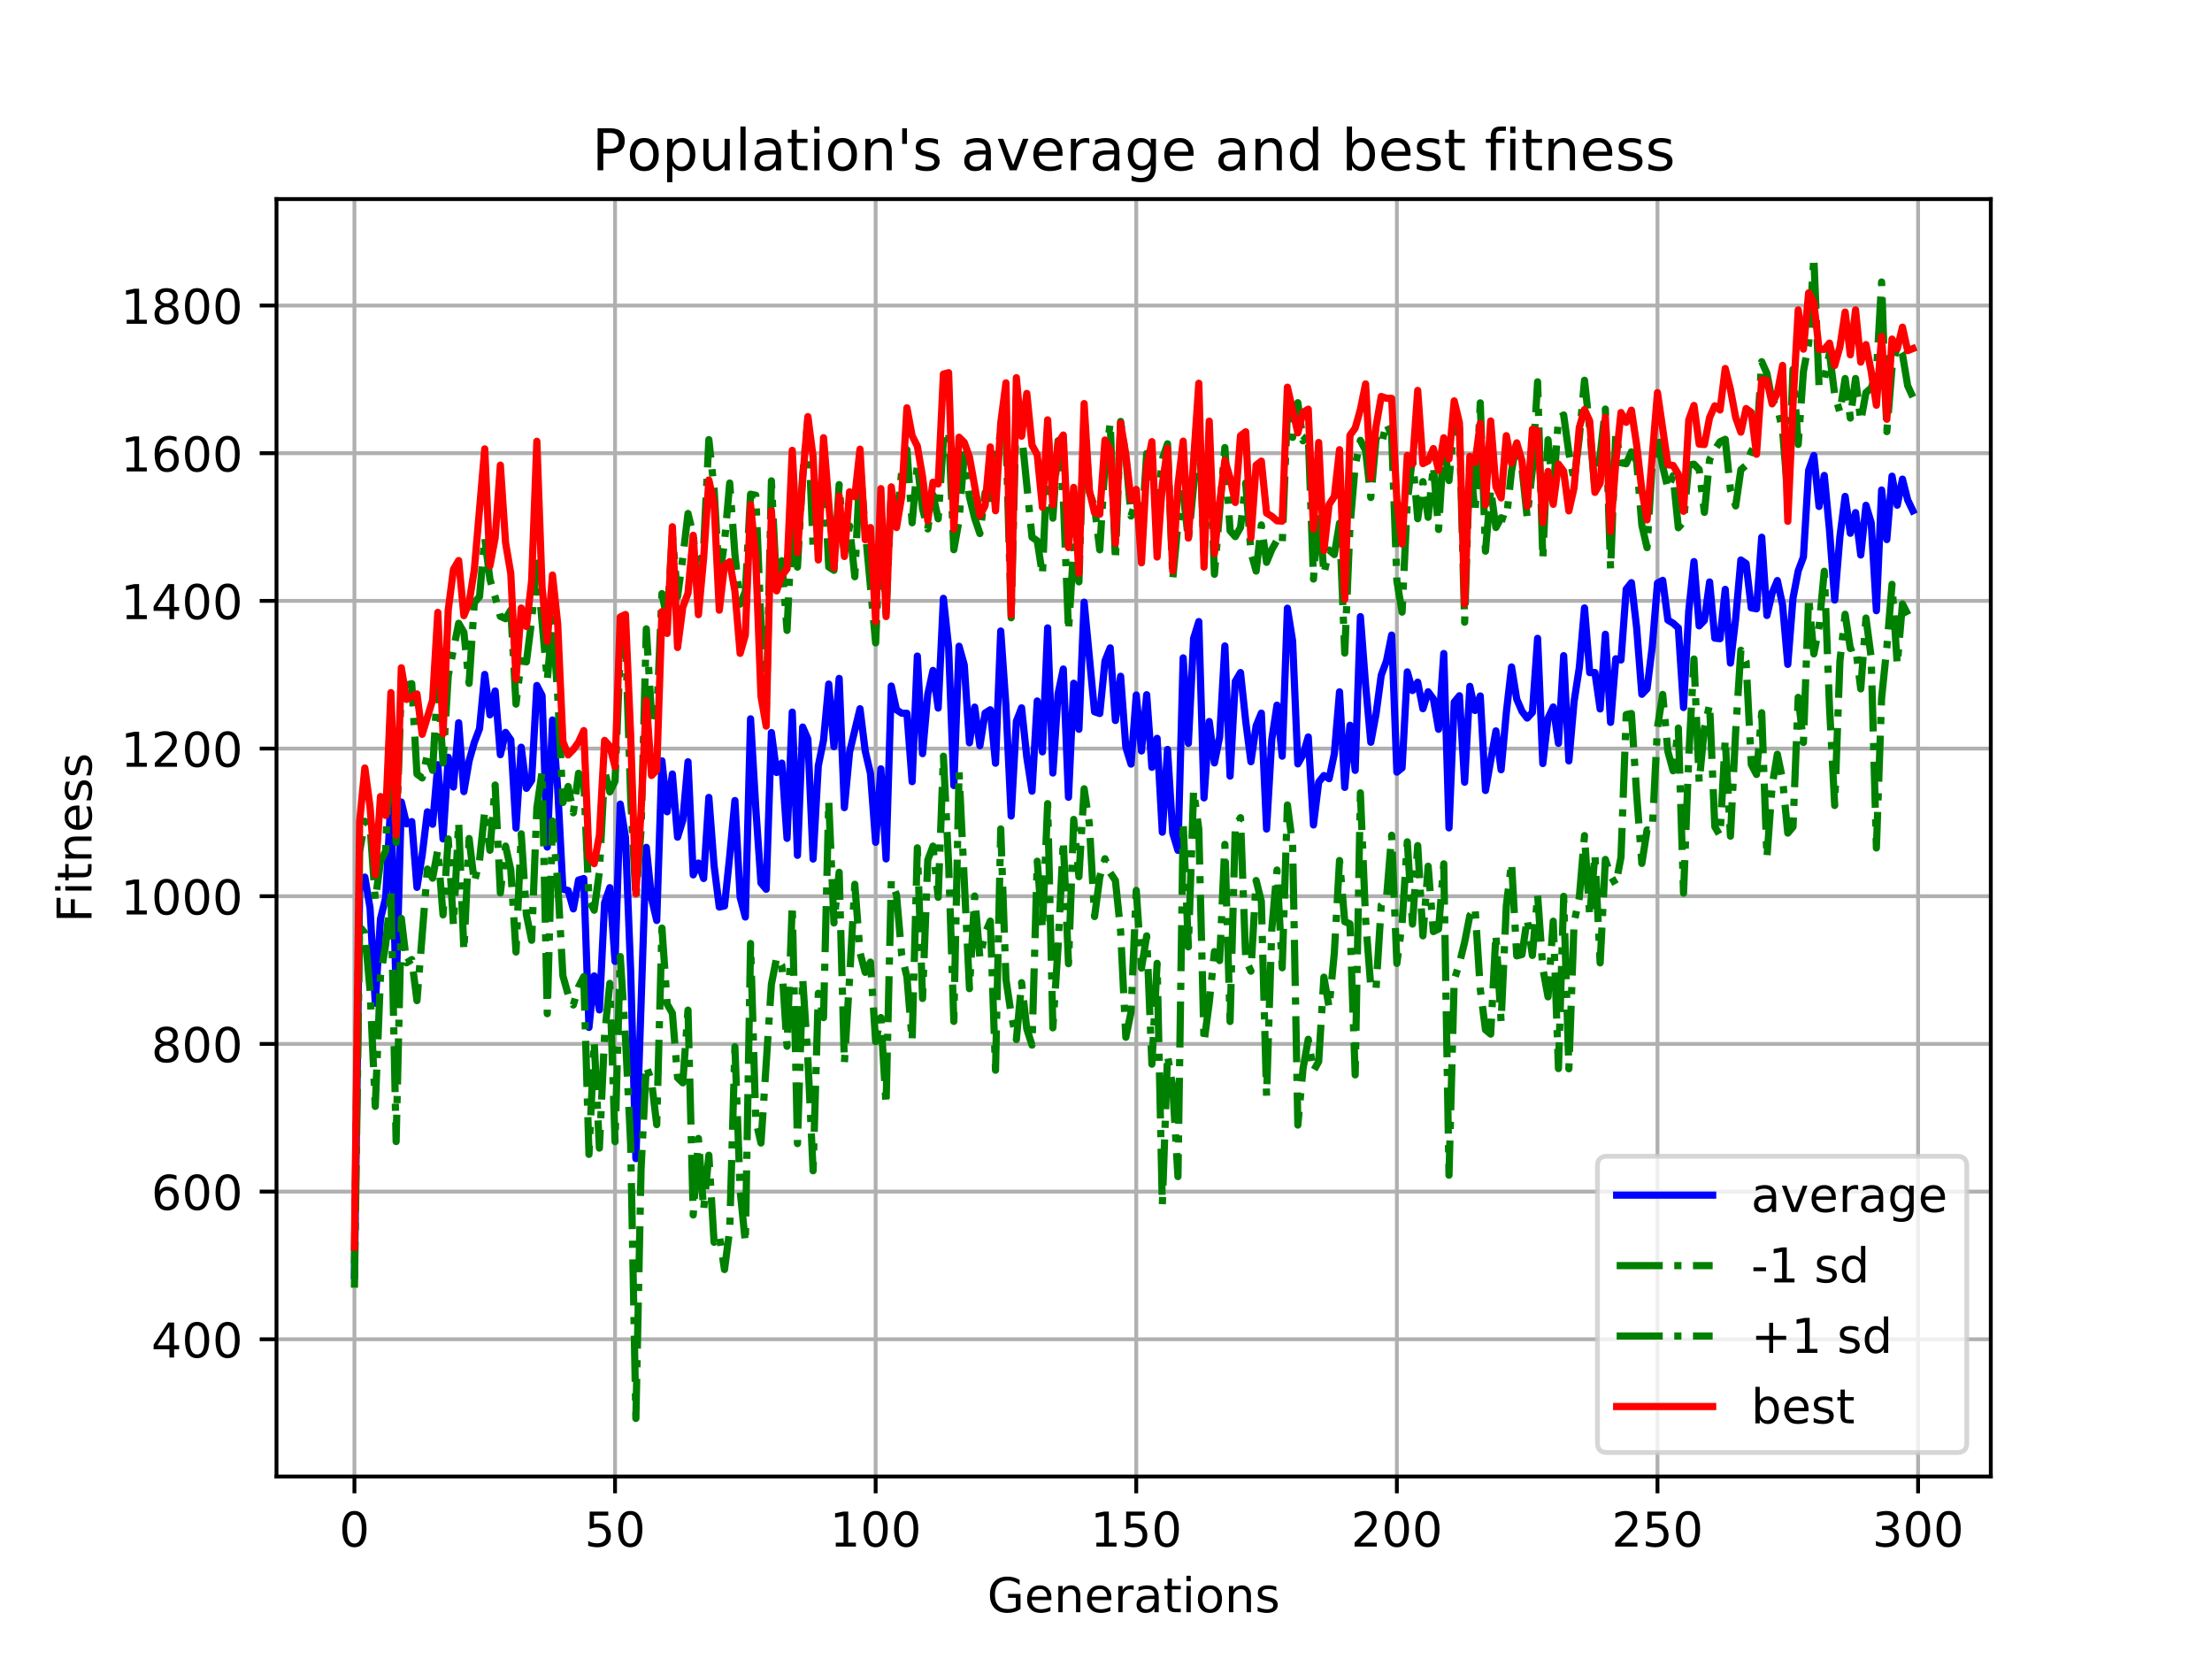 <?xml version="1.0" encoding="utf-8" standalone="no"?>
<!DOCTYPE svg PUBLIC "-//W3C//DTD SVG 1.1//EN"
  "http://www.w3.org/Graphics/SVG/1.1/DTD/svg11.dtd">
<!-- Created with matplotlib (https://matplotlib.org/) -->
<svg height="345.6pt" version="1.1" viewBox="0 0 460.8 345.6" width="460.8pt" xmlns="http://www.w3.org/2000/svg" xmlns:xlink="http://www.w3.org/1999/xlink">
 <defs>
  <style type="text/css">
*{stroke-linecap:butt;stroke-linejoin:round;}
  </style>
 </defs>
 <g id="figure_1">
  <g id="patch_1">
   <path d="M 0 345.6 
L 460.8 345.6 
L 460.8 0 
L 0 0 
z
" style="fill:#ffffff;"/>
  </g>
  <g id="axes_1">
   <g id="patch_2">
    <path d="M 57.6 307.584 
L 414.72 307.584 
L 414.72 41.472 
L 57.6 41.472 
z
" style="fill:#ffffff;"/>
   </g>
   <g id="matplotlib.axis_1">
    <g id="xtick_1">
     <g id="line2d_1">
      <path clip-path="url(#p0e3c0295b2)" d="M 73.833 307.584 
L 73.833 41.472 
" style="fill:none;stroke:#b0b0b0;stroke-linecap:square;stroke-width:0.8;"/>
     </g>
     <g id="line2d_2">
      <defs>
       <path d="M 0 0 
L 0 3.5 
" id="m34a451d706" style="stroke:#000000;stroke-width:0.8;"/>
      </defs>
      <g>
       <use style="stroke:#000000;stroke-width:0.8;" x="73.833" xlink:href="#m34a451d706" y="307.584"/>
      </g>
     </g>
     <g id="text_1">
      <!-- 0 -->
      <defs>
       <path d="M 31.781 66.406 
Q 24.172 66.406 20.328 58.906 
Q 16.5 51.422 16.5 36.375 
Q 16.5 21.391 20.328 13.891 
Q 24.172 6.391 31.781 6.391 
Q 39.453 6.391 43.281 13.891 
Q 47.125 21.391 47.125 36.375 
Q 47.125 51.422 43.281 58.906 
Q 39.453 66.406 31.781 66.406 
z
M 31.781 74.219 
Q 44.047 74.219 50.516 64.516 
Q 56.984 54.828 56.984 36.375 
Q 56.984 17.969 50.516 8.266 
Q 44.047 -1.422 31.781 -1.422 
Q 19.531 -1.422 13.062 8.266 
Q 6.594 17.969 6.594 36.375 
Q 6.594 54.828 13.062 64.516 
Q 19.531 74.219 31.781 74.219 
z
" id="DejaVuSans-48"/>
      </defs>
      <g transform="translate(70.651 322.182)scale(0.1 -0.1)">
       <use xlink:href="#DejaVuSans-48"/>
      </g>
     </g>
    </g>
    <g id="xtick_2">
     <g id="line2d_3">
      <path clip-path="url(#p0e3c0295b2)" d="M 128.123 307.584 
L 128.123 41.472 
" style="fill:none;stroke:#b0b0b0;stroke-linecap:square;stroke-width:0.8;"/>
     </g>
     <g id="line2d_4">
      <g>
       <use style="stroke:#000000;stroke-width:0.8;" x="128.123" xlink:href="#m34a451d706" y="307.584"/>
      </g>
     </g>
     <g id="text_2">
      <!-- 50 -->
      <defs>
       <path d="M 10.797 72.906 
L 49.516 72.906 
L 49.516 64.594 
L 19.828 64.594 
L 19.828 46.734 
Q 21.969 47.469 24.109 47.828 
Q 26.266 48.188 28.422 48.188 
Q 40.625 48.188 47.75 41.5 
Q 54.891 34.812 54.891 23.391 
Q 54.891 11.625 47.562 5.094 
Q 40.234 -1.422 26.906 -1.422 
Q 22.312 -1.422 17.547 -0.641 
Q 12.797 0.141 7.719 1.703 
L 7.719 11.625 
Q 12.109 9.234 16.797 8.062 
Q 21.484 6.891 26.703 6.891 
Q 35.156 6.891 40.078 11.328 
Q 45.016 15.766 45.016 23.391 
Q 45.016 31 40.078 35.438 
Q 35.156 39.891 26.703 39.891 
Q 22.75 39.891 18.812 39.016 
Q 14.891 38.141 10.797 36.281 
z
" id="DejaVuSans-53"/>
      </defs>
      <g transform="translate(121.76 322.182)scale(0.1 -0.1)">
       <use xlink:href="#DejaVuSans-53"/>
       <use x="63.623" xlink:href="#DejaVuSans-48"/>
      </g>
     </g>
    </g>
    <g id="xtick_3">
     <g id="line2d_5">
      <path clip-path="url(#p0e3c0295b2)" d="M 182.413 307.584 
L 182.413 41.472 
" style="fill:none;stroke:#b0b0b0;stroke-linecap:square;stroke-width:0.8;"/>
     </g>
     <g id="line2d_6">
      <g>
       <use style="stroke:#000000;stroke-width:0.8;" x="182.413" xlink:href="#m34a451d706" y="307.584"/>
      </g>
     </g>
     <g id="text_3">
      <!-- 100 -->
      <defs>
       <path d="M 12.406 8.297 
L 28.516 8.297 
L 28.516 63.922 
L 10.984 60.406 
L 10.984 69.391 
L 28.422 72.906 
L 38.281 72.906 
L 38.281 8.297 
L 54.391 8.297 
L 54.391 0 
L 12.406 0 
z
" id="DejaVuSans-49"/>
      </defs>
      <g transform="translate(172.869 322.182)scale(0.1 -0.1)">
       <use xlink:href="#DejaVuSans-49"/>
       <use x="63.623" xlink:href="#DejaVuSans-48"/>
       <use x="127.246" xlink:href="#DejaVuSans-48"/>
      </g>
     </g>
    </g>
    <g id="xtick_4">
     <g id="line2d_7">
      <path clip-path="url(#p0e3c0295b2)" d="M 236.703 307.584 
L 236.703 41.472 
" style="fill:none;stroke:#b0b0b0;stroke-linecap:square;stroke-width:0.8;"/>
     </g>
     <g id="line2d_8">
      <g>
       <use style="stroke:#000000;stroke-width:0.8;" x="236.703" xlink:href="#m34a451d706" y="307.584"/>
      </g>
     </g>
     <g id="text_4">
      <!-- 150 -->
      <g transform="translate(227.159 322.182)scale(0.1 -0.1)">
       <use xlink:href="#DejaVuSans-49"/>
       <use x="63.623" xlink:href="#DejaVuSans-53"/>
       <use x="127.246" xlink:href="#DejaVuSans-48"/>
      </g>
     </g>
    </g>
    <g id="xtick_5">
     <g id="line2d_9">
      <path clip-path="url(#p0e3c0295b2)" d="M 290.993 307.584 
L 290.993 41.472 
" style="fill:none;stroke:#b0b0b0;stroke-linecap:square;stroke-width:0.8;"/>
     </g>
     <g id="line2d_10">
      <g>
       <use style="stroke:#000000;stroke-width:0.8;" x="290.993" xlink:href="#m34a451d706" y="307.584"/>
      </g>
     </g>
     <g id="text_5">
      <!-- 200 -->
      <defs>
       <path d="M 19.188 8.297 
L 53.609 8.297 
L 53.609 0 
L 7.328 0 
L 7.328 8.297 
Q 12.938 14.109 22.625 23.891 
Q 32.328 33.688 34.812 36.531 
Q 39.547 41.844 41.422 45.531 
Q 43.312 49.219 43.312 52.781 
Q 43.312 58.594 39.234 62.25 
Q 35.156 65.922 28.609 65.922 
Q 23.969 65.922 18.812 64.312 
Q 13.672 62.703 7.812 59.422 
L 7.812 69.391 
Q 13.766 71.781 18.938 73 
Q 24.125 74.219 28.422 74.219 
Q 39.75 74.219 46.484 68.547 
Q 53.219 62.891 53.219 53.422 
Q 53.219 48.922 51.531 44.891 
Q 49.859 40.875 45.406 35.406 
Q 44.188 33.984 37.641 27.219 
Q 31.109 20.453 19.188 8.297 
z
" id="DejaVuSans-50"/>
      </defs>
      <g transform="translate(281.449 322.182)scale(0.1 -0.1)">
       <use xlink:href="#DejaVuSans-50"/>
       <use x="63.623" xlink:href="#DejaVuSans-48"/>
       <use x="127.246" xlink:href="#DejaVuSans-48"/>
      </g>
     </g>
    </g>
    <g id="xtick_6">
     <g id="line2d_11">
      <path clip-path="url(#p0e3c0295b2)" d="M 345.283 307.584 
L 345.283 41.472 
" style="fill:none;stroke:#b0b0b0;stroke-linecap:square;stroke-width:0.8;"/>
     </g>
     <g id="line2d_12">
      <g>
       <use style="stroke:#000000;stroke-width:0.8;" x="345.283" xlink:href="#m34a451d706" y="307.584"/>
      </g>
     </g>
     <g id="text_6">
      <!-- 250 -->
      <g transform="translate(335.739 322.182)scale(0.1 -0.1)">
       <use xlink:href="#DejaVuSans-50"/>
       <use x="63.623" xlink:href="#DejaVuSans-53"/>
       <use x="127.246" xlink:href="#DejaVuSans-48"/>
      </g>
     </g>
    </g>
    <g id="xtick_7">
     <g id="line2d_13">
      <path clip-path="url(#p0e3c0295b2)" d="M 399.573 307.584 
L 399.573 41.472 
" style="fill:none;stroke:#b0b0b0;stroke-linecap:square;stroke-width:0.8;"/>
     </g>
     <g id="line2d_14">
      <g>
       <use style="stroke:#000000;stroke-width:0.8;" x="399.573" xlink:href="#m34a451d706" y="307.584"/>
      </g>
     </g>
     <g id="text_7">
      <!-- 300 -->
      <defs>
       <path d="M 40.578 39.312 
Q 47.656 37.797 51.625 33 
Q 55.609 28.219 55.609 21.188 
Q 55.609 10.406 48.188 4.484 
Q 40.766 -1.422 27.094 -1.422 
Q 22.516 -1.422 17.656 -0.516 
Q 12.797 0.391 7.625 2.203 
L 7.625 11.719 
Q 11.719 9.328 16.594 8.109 
Q 21.484 6.891 26.812 6.891 
Q 36.078 6.891 40.938 10.547 
Q 45.797 14.203 45.797 21.188 
Q 45.797 27.641 41.281 31.266 
Q 36.766 34.906 28.719 34.906 
L 20.219 34.906 
L 20.219 43.016 
L 29.109 43.016 
Q 36.375 43.016 40.234 45.922 
Q 44.094 48.828 44.094 54.297 
Q 44.094 59.906 40.109 62.906 
Q 36.141 65.922 28.719 65.922 
Q 24.656 65.922 20.016 65.031 
Q 15.375 64.156 9.812 62.312 
L 9.812 71.094 
Q 15.438 72.656 20.344 73.438 
Q 25.25 74.219 29.594 74.219 
Q 40.828 74.219 47.359 69.109 
Q 53.906 64.016 53.906 55.328 
Q 53.906 49.266 50.438 45.094 
Q 46.969 40.922 40.578 39.312 
z
" id="DejaVuSans-51"/>
      </defs>
      <g transform="translate(390.029 322.182)scale(0.1 -0.1)">
       <use xlink:href="#DejaVuSans-51"/>
       <use x="63.623" xlink:href="#DejaVuSans-48"/>
       <use x="127.246" xlink:href="#DejaVuSans-48"/>
      </g>
     </g>
    </g>
    <g id="text_8">
     <!-- Generations -->
     <defs>
      <path d="M 59.516 10.406 
L 59.516 29.984 
L 43.406 29.984 
L 43.406 38.094 
L 69.281 38.094 
L 69.281 6.781 
Q 63.578 2.734 56.688 0.656 
Q 49.812 -1.422 42 -1.422 
Q 24.906 -1.422 15.25 8.562 
Q 5.609 18.562 5.609 36.375 
Q 5.609 54.25 15.25 64.234 
Q 24.906 74.219 42 74.219 
Q 49.125 74.219 55.547 72.453 
Q 61.969 70.703 67.391 67.281 
L 67.391 56.781 
Q 61.922 61.422 55.766 63.766 
Q 49.609 66.109 42.828 66.109 
Q 29.438 66.109 22.719 58.641 
Q 16.016 51.172 16.016 36.375 
Q 16.016 21.625 22.719 14.156 
Q 29.438 6.688 42.828 6.688 
Q 48.047 6.688 52.141 7.594 
Q 56.25 8.5 59.516 10.406 
z
" id="DejaVuSans-71"/>
      <path d="M 56.203 29.594 
L 56.203 25.203 
L 14.891 25.203 
Q 15.484 15.922 20.484 11.062 
Q 25.484 6.203 34.422 6.203 
Q 39.594 6.203 44.453 7.469 
Q 49.312 8.734 54.109 11.281 
L 54.109 2.781 
Q 49.266 0.734 44.188 -0.344 
Q 39.109 -1.422 33.891 -1.422 
Q 20.797 -1.422 13.156 6.188 
Q 5.516 13.812 5.516 26.812 
Q 5.516 40.234 12.766 48.109 
Q 20.016 56 32.328 56 
Q 43.359 56 49.781 48.891 
Q 56.203 41.797 56.203 29.594 
z
M 47.219 32.234 
Q 47.125 39.594 43.094 43.984 
Q 39.062 48.391 32.422 48.391 
Q 24.906 48.391 20.391 44.141 
Q 15.875 39.891 15.188 32.172 
z
" id="DejaVuSans-101"/>
      <path d="M 54.891 33.016 
L 54.891 0 
L 45.906 0 
L 45.906 32.719 
Q 45.906 40.484 42.875 44.328 
Q 39.844 48.188 33.797 48.188 
Q 26.516 48.188 22.312 43.547 
Q 18.109 38.922 18.109 30.906 
L 18.109 0 
L 9.078 0 
L 9.078 54.688 
L 18.109 54.688 
L 18.109 46.188 
Q 21.344 51.125 25.703 53.562 
Q 30.078 56 35.797 56 
Q 45.219 56 50.047 50.172 
Q 54.891 44.344 54.891 33.016 
z
" id="DejaVuSans-110"/>
      <path d="M 41.109 46.297 
Q 39.594 47.172 37.812 47.578 
Q 36.031 48 33.891 48 
Q 26.266 48 22.188 43.047 
Q 18.109 38.094 18.109 28.812 
L 18.109 0 
L 9.078 0 
L 9.078 54.688 
L 18.109 54.688 
L 18.109 46.188 
Q 20.953 51.172 25.484 53.578 
Q 30.031 56 36.531 56 
Q 37.453 56 38.578 55.875 
Q 39.703 55.766 41.062 55.516 
z
" id="DejaVuSans-114"/>
      <path d="M 34.281 27.484 
Q 23.391 27.484 19.188 25 
Q 14.984 22.516 14.984 16.5 
Q 14.984 11.719 18.141 8.906 
Q 21.297 6.109 26.703 6.109 
Q 34.188 6.109 38.703 11.406 
Q 43.219 16.703 43.219 25.484 
L 43.219 27.484 
z
M 52.203 31.203 
L 52.203 0 
L 43.219 0 
L 43.219 8.297 
Q 40.141 3.328 35.547 0.953 
Q 30.953 -1.422 24.312 -1.422 
Q 15.922 -1.422 10.953 3.297 
Q 6 8.016 6 15.922 
Q 6 25.141 12.172 29.828 
Q 18.359 34.516 30.609 34.516 
L 43.219 34.516 
L 43.219 35.406 
Q 43.219 41.609 39.141 45 
Q 35.062 48.391 27.688 48.391 
Q 23 48.391 18.547 47.266 
Q 14.109 46.141 10.016 43.891 
L 10.016 52.203 
Q 14.938 54.109 19.578 55.047 
Q 24.219 56 28.609 56 
Q 40.484 56 46.344 49.844 
Q 52.203 43.703 52.203 31.203 
z
" id="DejaVuSans-97"/>
      <path d="M 18.312 70.219 
L 18.312 54.688 
L 36.812 54.688 
L 36.812 47.703 
L 18.312 47.703 
L 18.312 18.016 
Q 18.312 11.328 20.141 9.422 
Q 21.969 7.516 27.594 7.516 
L 36.812 7.516 
L 36.812 0 
L 27.594 0 
Q 17.188 0 13.234 3.875 
Q 9.281 7.766 9.281 18.016 
L 9.281 47.703 
L 2.688 47.703 
L 2.688 54.688 
L 9.281 54.688 
L 9.281 70.219 
z
" id="DejaVuSans-116"/>
      <path d="M 9.422 54.688 
L 18.406 54.688 
L 18.406 0 
L 9.422 0 
z
M 9.422 75.984 
L 18.406 75.984 
L 18.406 64.594 
L 9.422 64.594 
z
" id="DejaVuSans-105"/>
      <path d="M 30.609 48.391 
Q 23.391 48.391 19.188 42.75 
Q 14.984 37.109 14.984 27.297 
Q 14.984 17.484 19.156 11.844 
Q 23.344 6.203 30.609 6.203 
Q 37.797 6.203 41.984 11.859 
Q 46.188 17.531 46.188 27.297 
Q 46.188 37.016 41.984 42.703 
Q 37.797 48.391 30.609 48.391 
z
M 30.609 56 
Q 42.328 56 49.016 48.375 
Q 55.719 40.766 55.719 27.297 
Q 55.719 13.875 49.016 6.219 
Q 42.328 -1.422 30.609 -1.422 
Q 18.844 -1.422 12.172 6.219 
Q 5.516 13.875 5.516 27.297 
Q 5.516 40.766 12.172 48.375 
Q 18.844 56 30.609 56 
z
" id="DejaVuSans-111"/>
      <path d="M 44.281 53.078 
L 44.281 44.578 
Q 40.484 46.531 36.375 47.5 
Q 32.281 48.484 27.875 48.484 
Q 21.188 48.484 17.844 46.438 
Q 14.5 44.391 14.5 40.281 
Q 14.5 37.156 16.891 35.375 
Q 19.281 33.594 26.516 31.984 
L 29.594 31.297 
Q 39.156 29.25 43.188 25.516 
Q 47.219 21.781 47.219 15.094 
Q 47.219 7.469 41.188 3.016 
Q 35.156 -1.422 24.609 -1.422 
Q 20.219 -1.422 15.453 -0.562 
Q 10.688 0.297 5.422 2 
L 5.422 11.281 
Q 10.406 8.688 15.234 7.391 
Q 20.062 6.109 24.812 6.109 
Q 31.156 6.109 34.562 8.281 
Q 37.984 10.453 37.984 14.406 
Q 37.984 18.062 35.516 20.016 
Q 33.062 21.969 24.703 23.781 
L 21.578 24.516 
Q 13.234 26.266 9.516 29.906 
Q 5.812 33.547 5.812 39.891 
Q 5.812 47.609 11.281 51.797 
Q 16.75 56 26.812 56 
Q 31.781 56 36.172 55.266 
Q 40.578 54.547 44.281 53.078 
z
" id="DejaVuSans-115"/>
     </defs>
     <g transform="translate(205.662 335.861)scale(0.1 -0.1)">
      <use xlink:href="#DejaVuSans-71"/>
      <use x="77.49" xlink:href="#DejaVuSans-101"/>
      <use x="139.014" xlink:href="#DejaVuSans-110"/>
      <use x="202.393" xlink:href="#DejaVuSans-101"/>
      <use x="263.916" xlink:href="#DejaVuSans-114"/>
      <use x="305.029" xlink:href="#DejaVuSans-97"/>
      <use x="366.309" xlink:href="#DejaVuSans-116"/>
      <use x="405.518" xlink:href="#DejaVuSans-105"/>
      <use x="433.301" xlink:href="#DejaVuSans-111"/>
      <use x="494.482" xlink:href="#DejaVuSans-110"/>
      <use x="557.861" xlink:href="#DejaVuSans-115"/>
     </g>
    </g>
   </g>
   <g id="matplotlib.axis_2">
    <g id="ytick_1">
     <g id="line2d_15">
      <path clip-path="url(#p0e3c0295b2)" d="M 57.6 278.994 
L 414.72 278.994 
" style="fill:none;stroke:#b0b0b0;stroke-linecap:square;stroke-width:0.8;"/>
     </g>
     <g id="line2d_16">
      <defs>
       <path d="M 0 0 
L -3.5 0 
" id="mbebccb4035" style="stroke:#000000;stroke-width:0.8;"/>
      </defs>
      <g>
       <use style="stroke:#000000;stroke-width:0.8;" x="57.6" xlink:href="#mbebccb4035" y="278.994"/>
      </g>
     </g>
     <g id="text_9">
      <!-- 400 -->
      <defs>
       <path d="M 37.797 64.312 
L 12.891 25.391 
L 37.797 25.391 
z
M 35.203 72.906 
L 47.609 72.906 
L 47.609 25.391 
L 58.016 25.391 
L 58.016 17.188 
L 47.609 17.188 
L 47.609 0 
L 37.797 0 
L 37.797 17.188 
L 4.891 17.188 
L 4.891 26.703 
z
" id="DejaVuSans-52"/>
      </defs>
      <g transform="translate(31.512 282.794)scale(0.1 -0.1)">
       <use xlink:href="#DejaVuSans-52"/>
       <use x="63.623" xlink:href="#DejaVuSans-48"/>
       <use x="127.246" xlink:href="#DejaVuSans-48"/>
      </g>
     </g>
    </g>
    <g id="ytick_2">
     <g id="line2d_17">
      <path clip-path="url(#p0e3c0295b2)" d="M 57.6 248.23 
L 414.72 248.23 
" style="fill:none;stroke:#b0b0b0;stroke-linecap:square;stroke-width:0.8;"/>
     </g>
     <g id="line2d_18">
      <g>
       <use style="stroke:#000000;stroke-width:0.8;" x="57.6" xlink:href="#mbebccb4035" y="248.23"/>
      </g>
     </g>
     <g id="text_10">
      <!-- 600 -->
      <defs>
       <path d="M 33.016 40.375 
Q 26.375 40.375 22.484 35.828 
Q 18.609 31.297 18.609 23.391 
Q 18.609 15.531 22.484 10.953 
Q 26.375 6.391 33.016 6.391 
Q 39.656 6.391 43.531 10.953 
Q 47.406 15.531 47.406 23.391 
Q 47.406 31.297 43.531 35.828 
Q 39.656 40.375 33.016 40.375 
z
M 52.594 71.297 
L 52.594 62.312 
Q 48.875 64.062 45.094 64.984 
Q 41.312 65.922 37.594 65.922 
Q 27.828 65.922 22.672 59.328 
Q 17.531 52.734 16.797 39.406 
Q 19.672 43.656 24.016 45.922 
Q 28.375 48.188 33.594 48.188 
Q 44.578 48.188 50.953 41.516 
Q 57.328 34.859 57.328 23.391 
Q 57.328 12.156 50.688 5.359 
Q 44.047 -1.422 33.016 -1.422 
Q 20.359 -1.422 13.672 8.266 
Q 6.984 17.969 6.984 36.375 
Q 6.984 53.656 15.188 63.938 
Q 23.391 74.219 37.203 74.219 
Q 40.922 74.219 44.703 73.484 
Q 48.484 72.75 52.594 71.297 
z
" id="DejaVuSans-54"/>
      </defs>
      <g transform="translate(31.512 252.029)scale(0.1 -0.1)">
       <use xlink:href="#DejaVuSans-54"/>
       <use x="63.623" xlink:href="#DejaVuSans-48"/>
       <use x="127.246" xlink:href="#DejaVuSans-48"/>
      </g>
     </g>
    </g>
    <g id="ytick_3">
     <g id="line2d_19">
      <path clip-path="url(#p0e3c0295b2)" d="M 57.6 217.466 
L 414.72 217.466 
" style="fill:none;stroke:#b0b0b0;stroke-linecap:square;stroke-width:0.8;"/>
     </g>
     <g id="line2d_20">
      <g>
       <use style="stroke:#000000;stroke-width:0.8;" x="57.6" xlink:href="#mbebccb4035" y="217.466"/>
      </g>
     </g>
     <g id="text_11">
      <!-- 800 -->
      <defs>
       <path d="M 31.781 34.625 
Q 24.75 34.625 20.719 30.859 
Q 16.703 27.094 16.703 20.516 
Q 16.703 13.922 20.719 10.156 
Q 24.75 6.391 31.781 6.391 
Q 38.812 6.391 42.859 10.172 
Q 46.922 13.969 46.922 20.516 
Q 46.922 27.094 42.891 30.859 
Q 38.875 34.625 31.781 34.625 
z
M 21.922 38.812 
Q 15.578 40.375 12.031 44.719 
Q 8.5 49.078 8.5 55.328 
Q 8.5 64.062 14.719 69.141 
Q 20.953 74.219 31.781 74.219 
Q 42.672 74.219 48.875 69.141 
Q 55.078 64.062 55.078 55.328 
Q 55.078 49.078 51.531 44.719 
Q 48 40.375 41.703 38.812 
Q 48.828 37.156 52.797 32.312 
Q 56.781 27.484 56.781 20.516 
Q 56.781 9.906 50.312 4.234 
Q 43.844 -1.422 31.781 -1.422 
Q 19.734 -1.422 13.25 4.234 
Q 6.781 9.906 6.781 20.516 
Q 6.781 27.484 10.781 32.312 
Q 14.797 37.156 21.922 38.812 
z
M 18.312 54.391 
Q 18.312 48.734 21.844 45.562 
Q 25.391 42.391 31.781 42.391 
Q 38.141 42.391 41.719 45.562 
Q 45.312 48.734 45.312 54.391 
Q 45.312 60.062 41.719 63.234 
Q 38.141 66.406 31.781 66.406 
Q 25.391 66.406 21.844 63.234 
Q 18.312 60.062 18.312 54.391 
z
" id="DejaVuSans-56"/>
      </defs>
      <g transform="translate(31.512 221.265)scale(0.1 -0.1)">
       <use xlink:href="#DejaVuSans-56"/>
       <use x="63.623" xlink:href="#DejaVuSans-48"/>
       <use x="127.246" xlink:href="#DejaVuSans-48"/>
      </g>
     </g>
    </g>
    <g id="ytick_4">
     <g id="line2d_21">
      <path clip-path="url(#p0e3c0295b2)" d="M 57.6 186.702 
L 414.72 186.702 
" style="fill:none;stroke:#b0b0b0;stroke-linecap:square;stroke-width:0.8;"/>
     </g>
     <g id="line2d_22">
      <g>
       <use style="stroke:#000000;stroke-width:0.8;" x="57.6" xlink:href="#mbebccb4035" y="186.702"/>
      </g>
     </g>
     <g id="text_12">
      <!-- 1000 -->
      <g transform="translate(25.15 190.501)scale(0.1 -0.1)">
       <use xlink:href="#DejaVuSans-49"/>
       <use x="63.623" xlink:href="#DejaVuSans-48"/>
       <use x="127.246" xlink:href="#DejaVuSans-48"/>
       <use x="190.869" xlink:href="#DejaVuSans-48"/>
      </g>
     </g>
    </g>
    <g id="ytick_5">
     <g id="line2d_23">
      <path clip-path="url(#p0e3c0295b2)" d="M 57.6 155.937 
L 414.72 155.937 
" style="fill:none;stroke:#b0b0b0;stroke-linecap:square;stroke-width:0.8;"/>
     </g>
     <g id="line2d_24">
      <g>
       <use style="stroke:#000000;stroke-width:0.8;" x="57.6" xlink:href="#mbebccb4035" y="155.937"/>
      </g>
     </g>
     <g id="text_13">
      <!-- 1200 -->
      <g transform="translate(25.15 159.736)scale(0.1 -0.1)">
       <use xlink:href="#DejaVuSans-49"/>
       <use x="63.623" xlink:href="#DejaVuSans-50"/>
       <use x="127.246" xlink:href="#DejaVuSans-48"/>
       <use x="190.869" xlink:href="#DejaVuSans-48"/>
      </g>
     </g>
    </g>
    <g id="ytick_6">
     <g id="line2d_25">
      <path clip-path="url(#p0e3c0295b2)" d="M 57.6 125.173 
L 414.72 125.173 
" style="fill:none;stroke:#b0b0b0;stroke-linecap:square;stroke-width:0.8;"/>
     </g>
     <g id="line2d_26">
      <g>
       <use style="stroke:#000000;stroke-width:0.8;" x="57.6" xlink:href="#mbebccb4035" y="125.173"/>
      </g>
     </g>
     <g id="text_14">
      <!-- 1400 -->
      <g transform="translate(25.15 128.972)scale(0.1 -0.1)">
       <use xlink:href="#DejaVuSans-49"/>
       <use x="63.623" xlink:href="#DejaVuSans-52"/>
       <use x="127.246" xlink:href="#DejaVuSans-48"/>
       <use x="190.869" xlink:href="#DejaVuSans-48"/>
      </g>
     </g>
    </g>
    <g id="ytick_7">
     <g id="line2d_27">
      <path clip-path="url(#p0e3c0295b2)" d="M 57.6 94.409 
L 414.72 94.409 
" style="fill:none;stroke:#b0b0b0;stroke-linecap:square;stroke-width:0.8;"/>
     </g>
     <g id="line2d_28">
      <g>
       <use style="stroke:#000000;stroke-width:0.8;" x="57.6" xlink:href="#mbebccb4035" y="94.409"/>
      </g>
     </g>
     <g id="text_15">
      <!-- 1600 -->
      <g transform="translate(25.15 98.208)scale(0.1 -0.1)">
       <use xlink:href="#DejaVuSans-49"/>
       <use x="63.623" xlink:href="#DejaVuSans-54"/>
       <use x="127.246" xlink:href="#DejaVuSans-48"/>
       <use x="190.869" xlink:href="#DejaVuSans-48"/>
      </g>
     </g>
    </g>
    <g id="ytick_8">
     <g id="line2d_29">
      <path clip-path="url(#p0e3c0295b2)" d="M 57.6 63.644 
L 414.72 63.644 
" style="fill:none;stroke:#b0b0b0;stroke-linecap:square;stroke-width:0.8;"/>
     </g>
     <g id="line2d_30">
      <g>
       <use style="stroke:#000000;stroke-width:0.8;" x="57.6" xlink:href="#mbebccb4035" y="63.644"/>
      </g>
     </g>
     <g id="text_16">
      <!-- 1800 -->
      <g transform="translate(25.15 67.444)scale(0.1 -0.1)">
       <use xlink:href="#DejaVuSans-49"/>
       <use x="63.623" xlink:href="#DejaVuSans-56"/>
       <use x="127.246" xlink:href="#DejaVuSans-48"/>
       <use x="190.869" xlink:href="#DejaVuSans-48"/>
      </g>
     </g>
    </g>
    <g id="text_17">
     <!-- Fitness -->
     <defs>
      <path d="M 9.812 72.906 
L 51.703 72.906 
L 51.703 64.594 
L 19.672 64.594 
L 19.672 43.109 
L 48.578 43.109 
L 48.578 34.812 
L 19.672 34.812 
L 19.672 0 
L 9.812 0 
z
" id="DejaVuSans-70"/>
     </defs>
     <g transform="translate(19.07 192.202)rotate(-90)scale(0.1 -0.1)">
      <use xlink:href="#DejaVuSans-70"/>
      <use x="57.41" xlink:href="#DejaVuSans-105"/>
      <use x="85.193" xlink:href="#DejaVuSans-116"/>
      <use x="124.402" xlink:href="#DejaVuSans-110"/>
      <use x="187.781" xlink:href="#DejaVuSans-101"/>
      <use x="249.305" xlink:href="#DejaVuSans-115"/>
      <use x="301.404" xlink:href="#DejaVuSans-115"/>
     </g>
    </g>
   </g>
   <g id="line2d_31">
    <path clip-path="url(#p0e3c0295b2)" d="M 73.833 265.715 
L 74.919 185.201 
L 76.004 182.719 
L 77.09 189.155 
L 78.176 208.986 
L 79.262 191.427 
L 80.348 186.977 
L 81.433 166.697 
L 82.519 206.646 
L 83.605 167.079 
L 84.691 171.632 
L 85.777 171.151 
L 86.862 184.85 
L 87.948 178.139 
L 89.034 169.119 
L 90.12 171.709 
L 91.206 159.299 
L 92.291 174.761 
L 93.377 157.755 
L 94.463 163.957 
L 95.549 150.563 
L 96.635 164.904 
L 97.72 158.52 
L 98.806 154.664 
L 99.892 151.805 
L 100.978 140.491 
L 102.064 148.915 
L 103.149 143.949 
L 104.235 157.218 
L 105.321 152.571 
L 106.407 154.134 
L 107.493 172.506 
L 108.578 155.661 
L 109.664 164.223 
L 110.75 162.562 
L 111.836 142.798 
L 112.922 144.901 
L 114.007 176.453 
L 115.093 149.986 
L 116.179 164.344 
L 117.265 185.227 
L 118.351 185.508 
L 119.436 189.338 
L 120.522 183.337 
L 121.608 183.017 
L 122.694 214.023 
L 123.78 203.302 
L 124.865 210.383 
L 125.951 188.042 
L 127.037 184.915 
L 128.123 200.277 
L 129.209 167.512 
L 130.294 174.469 
L 131.38 202.27 
L 132.466 241.364 
L 134.638 176.521 
L 135.723 187.142 
L 136.809 191.748 
L 137.895 158.497 
L 138.981 169.107 
L 140.067 161.24 
L 141.152 174.395 
L 142.238 170.891 
L 143.324 158.697 
L 144.41 182.253 
L 145.496 179.791 
L 146.581 183.006 
L 147.667 166.114 
L 148.753 180.298 
L 149.839 188.956 
L 150.925 188.729 
L 152.01 178.387 
L 153.096 166.769 
L 154.182 186.921 
L 155.268 191.034 
L 156.354 149.746 
L 157.439 168.295 
L 158.525 183.931 
L 159.611 185.251 
L 160.697 152.605 
L 161.783 160.925 
L 162.868 158.97 
L 163.954 174.645 
L 165.04 148.349 
L 166.126 178.185 
L 167.212 151.453 
L 168.297 153.966 
L 169.383 178.957 
L 170.469 159.526 
L 171.555 154.206 
L 172.641 142.504 
L 173.726 155.538 
L 174.812 141.331 
L 175.898 168.246 
L 176.984 156.66 
L 179.155 147.642 
L 180.241 156.45 
L 181.327 161.09 
L 182.413 175.464 
L 183.499 160.164 
L 184.584 178.927 
L 185.67 142.917 
L 186.756 147.865 
L 187.842 148.579 
L 188.928 148.587 
L 190.013 162.835 
L 191.099 136.667 
L 192.185 156.999 
L 193.271 144.68 
L 194.357 139.668 
L 195.442 147.503 
L 196.528 124.646 
L 197.614 134.821 
L 198.7 163.648 
L 199.786 134.62 
L 200.871 138.518 
L 201.957 154.735 
L 203.043 147.303 
L 204.129 155.346 
L 205.215 148.543 
L 206.3 147.859 
L 207.386 158.995 
L 208.472 131.453 
L 209.558 147.034 
L 210.644 169.991 
L 211.729 150.255 
L 212.815 147.462 
L 213.901 157.765 
L 214.987 164.814 
L 216.073 146.031 
L 217.158 156.629 
L 218.244 130.797 
L 219.33 161.034 
L 220.416 144.519 
L 221.502 139.373 
L 222.587 166.089 
L 223.673 142.331 
L 224.759 151.922 
L 225.845 125.442 
L 228.016 148.275 
L 229.102 148.64 
L 230.188 137.695 
L 231.274 134.965 
L 232.36 150.094 
L 233.445 140.879 
L 234.531 155.655 
L 235.617 159.177 
L 236.703 144.777 
L 237.789 156.442 
L 238.875 144.72 
L 239.96 159.841 
L 241.046 153.803 
L 242.132 173.368 
L 243.218 156.124 
L 244.304 173.56 
L 245.389 177.142 
L 246.475 137.046 
L 247.561 154.851 
L 248.647 132.998 
L 249.733 129.488 
L 250.818 166.218 
L 251.904 150.306 
L 252.99 158.93 
L 254.076 153.506 
L 255.162 134.565 
L 256.247 161.677 
L 257.333 141.961 
L 258.419 140.104 
L 259.505 150.248 
L 260.591 158.675 
L 261.676 151.196 
L 262.762 148.558 
L 263.848 172.7 
L 264.934 154.061 
L 266.02 146.896 
L 267.105 157.529 
L 268.191 126.697 
L 269.277 133.55 
L 270.363 159.132 
L 271.449 157.212 
L 272.534 153.518 
L 273.62 171.855 
L 274.706 162.94 
L 275.792 161.561 
L 276.878 162.22 
L 277.963 157.04 
L 279.049 144.12 
L 280.135 164.028 
L 281.221 151.083 
L 282.307 160.481 
L 283.392 128.45 
L 284.478 142.694 
L 285.564 154.625 
L 286.65 148.773 
L 287.736 140.651 
L 288.821 137.73 
L 289.907 132.296 
L 290.993 160.849 
L 292.079 159.963 
L 293.165 139.97 
L 294.25 143.848 
L 295.336 142.105 
L 296.422 147.642 
L 297.508 144.106 
L 298.594 145.585 
L 299.679 151.919 
L 300.765 136.142 
L 301.851 172.463 
L 302.937 146.281 
L 304.023 144.938 
L 305.108 162.949 
L 306.194 142.98 
L 307.28 148.005 
L 308.366 144.976 
L 309.452 164.669 
L 311.623 152.263 
L 312.709 160.353 
L 313.795 148.442 
L 314.881 138.937 
L 315.966 145.644 
L 317.052 148.173 
L 318.138 149.59 
L 319.224 148.418 
L 320.31 132.976 
L 321.395 159.06 
L 322.481 149.634 
L 323.567 147.278 
L 324.653 154.851 
L 325.739 136.586 
L 326.824 158.51 
L 327.91 146.143 
L 328.996 139.103 
L 330.082 126.642 
L 331.168 140.12 
L 332.253 140.096 
L 333.339 147.691 
L 334.425 132.128 
L 335.511 150.485 
L 336.597 137.231 
L 337.682 137.486 
L 338.768 122.734 
L 339.854 121.381 
L 340.94 130.754 
L 342.026 144.638 
L 343.111 143.488 
L 344.197 134.707 
L 345.283 121.466 
L 346.369 120.9 
L 347.455 129.185 
L 348.54 129.826 
L 349.626 130.807 
L 350.712 147.395 
L 351.798 127.264 
L 352.884 116.992 
L 353.969 130.379 
L 355.055 129.225 
L 356.141 121.228 
L 357.227 132.938 
L 358.313 133.053 
L 359.398 122.778 
L 360.484 138.128 
L 361.57 128.875 
L 362.656 116.66 
L 363.742 117.398 
L 364.827 126.634 
L 365.913 126.828 
L 366.999 111.912 
L 368.085 128.211 
L 369.171 123.547 
L 370.256 120.942 
L 371.342 126.017 
L 372.428 138.406 
L 373.514 124.602 
L 374.6 118.927 
L 375.685 116.032 
L 376.771 97.987 
L 377.857 94.895 
L 378.943 105.502 
L 380.029 99.043 
L 381.114 110.385 
L 382.2 125.003 
L 383.286 111.82 
L 384.372 103.407 
L 385.458 111.092 
L 386.543 106.784 
L 387.629 115.616 
L 388.715 105.263 
L 389.801 108.883 
L 390.887 127.219 
L 391.972 102.074 
L 393.058 112.403 
L 394.144 99.199 
L 395.23 105.239 
L 396.316 99.812 
L 397.401 104.131 
L 398.487 106.407 
L 398.487 106.407 
" style="fill:none;stroke:#0000ff;stroke-linecap:square;stroke-width:1.5;"/>
   </g>
   <g id="line2d_32">
    <path clip-path="url(#p0e3c0295b2)" d="M 73.833 268.249 
L 74.919 192.996 
L 76.004 194.351 
L 77.09 206.319 
L 78.176 230.49 
L 79.262 203.342 
L 80.348 196.7 
L 81.433 185.489 
L 82.519 237.806 
L 83.605 191.325 
L 84.691 200.569 
L 85.777 199.891 
L 86.862 208.452 
L 89.034 181.043 
L 90.12 182.946 
L 91.206 176.997 
L 92.291 190.588 
L 93.377 174.761 
L 94.463 192.704 
L 95.549 171.285 
L 96.635 198.088 
L 97.72 174.676 
L 98.806 183.8 
L 99.892 179.313 
L 100.978 168.973 
L 102.064 177.129 
L 103.149 163.538 
L 104.235 186.025 
L 105.321 176.252 
L 106.407 181.188 
L 107.493 198.331 
L 108.578 173.695 
L 109.664 190.564 
L 110.75 195.88 
L 111.836 168.279 
L 112.922 160.778 
L 114.007 211.167 
L 115.093 171.039 
L 116.179 183.835 
L 117.265 203.282 
L 118.351 207.177 
L 119.436 209.357 
L 120.522 205.588 
L 121.608 203.455 
L 122.694 240.476 
L 123.78 216.99 
L 124.865 239.174 
L 125.951 215.516 
L 127.037 204.855 
L 128.123 237.831 
L 129.209 199.267 
L 130.294 216.15 
L 131.38 238.36 
L 132.466 295.488 
L 133.552 243.306 
L 134.638 222.041 
L 135.723 225.254 
L 136.809 234.285 
L 137.895 193.334 
L 138.981 209.157 
L 140.067 211.08 
L 141.152 224.515 
L 142.238 225.58 
L 143.324 210.425 
L 144.41 253.105 
L 145.496 237.158 
L 146.581 252.005 
L 147.667 240.652 
L 148.753 258.789 
L 149.839 257.288 
L 150.925 264.471 
L 152.01 256.155 
L 153.096 218.044 
L 154.182 247.995 
L 155.268 258.833 
L 156.354 196.546 
L 157.439 233.423 
L 158.525 238.109 
L 160.697 205.042 
L 161.783 199.503 
L 162.868 201.125 
L 163.954 217.962 
L 165.04 188.524 
L 166.126 238.232 
L 167.212 203.847 
L 168.297 220.621 
L 169.383 243.895 
L 170.469 206.917 
L 171.555 211.992 
L 172.641 166.9 
L 173.726 192.268 
L 174.812 181.712 
L 175.898 221.445 
L 176.984 203.758 
L 178.07 184.213 
L 179.155 198.432 
L 180.241 202.561 
L 181.327 200.426 
L 182.413 216.994 
L 183.499 211.975 
L 184.584 230.159 
L 185.67 183.497 
L 186.756 186.413 
L 187.842 198.932 
L 188.928 203.485 
L 190.013 216.759 
L 191.099 176.621 
L 192.185 208.005 
L 193.271 179.172 
L 194.357 176.261 
L 195.442 186.93 
L 196.528 157.53 
L 197.614 179.892 
L 198.7 212.779 
L 199.786 160.836 
L 201.957 205.954 
L 203.043 186.647 
L 204.129 199.541 
L 205.215 194.448 
L 206.3 191.874 
L 207.386 222.949 
L 208.472 172.678 
L 209.558 204.015 
L 210.644 211.283 
L 211.729 216.562 
L 212.815 204.703 
L 213.901 214.346 
L 214.987 217.712 
L 216.073 179.407 
L 217.158 193.539 
L 218.244 167.405 
L 219.33 214.121 
L 220.416 197.212 
L 221.502 175.143 
L 222.587 200.761 
L 223.673 170.707 
L 224.759 182.632 
L 225.845 164.314 
L 226.931 171.609 
L 228.016 190.936 
L 229.102 182.74 
L 230.188 178.882 
L 231.274 181.802 
L 232.36 183.421 
L 233.445 193.967 
L 234.531 216.082 
L 235.617 210.858 
L 236.703 185.481 
L 237.789 201.688 
L 238.875 194.955 
L 239.96 221.688 
L 241.046 200.68 
L 242.132 251.073 
L 243.218 219.793 
L 244.304 226.548 
L 245.389 245.106 
L 246.475 171.323 
L 247.561 197.257 
L 248.647 164.71 
L 249.733 172.687 
L 250.818 217.128 
L 251.904 208.924 
L 252.99 198.228 
L 254.076 200.105 
L 255.162 175.895 
L 256.247 212.8 
L 257.333 172.134 
L 258.419 170.335 
L 259.505 199.891 
L 260.591 202.315 
L 261.676 183.423 
L 262.762 187.768 
L 263.848 228.258 
L 264.934 193.623 
L 266.02 181.239 
L 267.105 201.607 
L 268.191 167.683 
L 269.277 175.987 
L 270.363 234.374 
L 271.449 222.596 
L 272.534 216.499 
L 273.62 223.086 
L 274.706 221.132 
L 275.792 203.557 
L 276.878 209.866 
L 277.963 198.547 
L 279.049 179.255 
L 280.135 191.999 
L 281.221 192.45 
L 282.307 223.921 
L 283.392 165.163 
L 284.478 191.547 
L 285.564 205.605 
L 286.65 206.051 
L 287.736 188.567 
L 288.821 187.264 
L 289.907 173.994 
L 290.993 200.7 
L 292.079 192.41 
L 293.165 175.369 
L 294.25 192.507 
L 295.336 176.15 
L 296.422 194.956 
L 297.508 180.443 
L 298.594 194.065 
L 299.679 193.536 
L 300.765 179.948 
L 301.851 244.816 
L 302.937 204.133 
L 304.023 200.698 
L 305.108 196.279 
L 306.194 190.75 
L 307.28 189.04 
L 308.366 206.032 
L 309.452 214.516 
L 310.537 215.427 
L 311.623 194.631 
L 312.709 212.845 
L 313.795 188.668 
L 314.881 179.752 
L 315.966 199.126 
L 317.052 198.854 
L 318.138 191.417 
L 319.224 199.035 
L 320.31 186.417 
L 321.395 201.701 
L 322.481 207.66 
L 323.567 191.901 
L 324.653 222.603 
L 325.739 186.723 
L 326.824 222.646 
L 327.91 192.207 
L 328.996 186.977 
L 330.082 174.072 
L 331.168 190.882 
L 332.253 177.984 
L 333.339 200.589 
L 334.425 179.038 
L 335.511 182.405 
L 336.597 184.27 
L 337.682 178.57 
L 338.768 148.862 
L 339.854 148.636 
L 340.94 165.392 
L 342.026 179.866 
L 343.111 172.888 
L 344.197 172.977 
L 345.283 151.493 
L 346.369 144.659 
L 347.455 156.573 
L 348.54 160.567 
L 349.626 151.672 
L 350.712 186.067 
L 351.798 157.652 
L 352.884 137.289 
L 353.969 162.94 
L 355.055 151.71 
L 356.141 146.712 
L 357.227 172.213 
L 358.313 174.084 
L 359.398 154.044 
L 360.484 174.19 
L 361.57 152.359 
L 362.656 135.464 
L 363.742 137.875 
L 364.827 159.245 
L 365.913 161.339 
L 366.999 148.477 
L 368.085 178.629 
L 369.171 163.631 
L 370.256 157.12 
L 371.342 162.38 
L 372.428 173.552 
L 373.514 172.259 
L 374.6 145.268 
L 375.685 154.674 
L 376.771 124.414 
L 377.857 136.221 
L 378.943 130.552 
L 380.029 119 
L 381.114 147.164 
L 382.2 167.791 
L 383.286 137.748 
L 384.372 127.962 
L 385.458 135.093 
L 386.543 134.719 
L 387.629 143.513 
L 388.715 128.75 
L 389.801 136.947 
L 390.887 176.651 
L 391.972 145.404 
L 393.058 134.891 
L 394.144 121.732 
L 395.23 138.447 
L 396.316 125.81 
L 398.487 130.089 
L 398.487 130.089 
" style="fill:none;stroke:#008000;stroke-dasharray:9.6,2.4,1.5,2.4;stroke-dashoffset:0;stroke-width:1.5;"/>
   </g>
   <g id="line2d_33">
    <path clip-path="url(#p0e3c0295b2)" d="M 73.833 263.182 
L 74.919 177.406 
L 76.004 171.087 
L 77.09 171.99 
L 78.176 187.482 
L 79.262 179.512 
L 80.348 177.254 
L 81.433 147.905 
L 82.519 175.486 
L 83.605 142.833 
L 84.691 142.695 
L 85.777 142.412 
L 86.862 161.247 
L 87.948 162.06 
L 89.034 157.194 
L 90.12 160.471 
L 91.206 141.601 
L 92.291 158.934 
L 93.377 140.749 
L 95.549 129.841 
L 96.635 131.721 
L 97.72 142.365 
L 98.806 125.528 
L 99.892 124.296 
L 100.978 112.009 
L 102.064 120.701 
L 103.149 124.36 
L 104.235 128.411 
L 105.321 128.89 
L 106.407 127.08 
L 107.493 146.682 
L 108.578 137.626 
L 109.664 137.883 
L 110.75 129.244 
L 111.836 117.316 
L 114.007 141.739 
L 115.093 128.934 
L 116.179 144.853 
L 117.265 167.172 
L 118.351 163.838 
L 119.436 169.32 
L 120.522 161.086 
L 121.608 162.579 
L 122.694 187.57 
L 123.78 189.615 
L 124.865 181.593 
L 125.951 160.569 
L 127.037 164.975 
L 128.123 162.722 
L 129.209 135.756 
L 130.294 132.788 
L 131.38 166.18 
L 132.466 187.24 
L 133.552 172.875 
L 134.638 131.001 
L 135.723 149.03 
L 136.809 149.21 
L 137.895 123.659 
L 138.981 129.057 
L 140.067 111.401 
L 141.152 124.274 
L 142.238 116.202 
L 143.324 106.969 
L 144.41 111.4 
L 145.496 122.424 
L 146.581 114.006 
L 147.667 91.577 
L 148.753 101.807 
L 149.839 120.625 
L 150.925 112.987 
L 152.01 100.619 
L 153.096 115.494 
L 154.182 125.846 
L 155.268 123.235 
L 156.354 102.947 
L 157.439 103.166 
L 158.525 129.753 
L 159.611 148.725 
L 160.697 100.169 
L 161.783 122.347 
L 162.868 116.816 
L 163.954 131.328 
L 165.04 108.174 
L 166.126 118.139 
L 167.212 99.058 
L 168.297 87.311 
L 169.383 114.019 
L 170.469 112.134 
L 171.555 96.421 
L 172.641 118.109 
L 173.726 118.807 
L 174.812 100.95 
L 175.898 115.046 
L 176.984 109.562 
L 178.07 120.148 
L 179.155 96.851 
L 180.241 110.34 
L 182.413 133.934 
L 183.499 108.353 
L 184.584 127.695 
L 185.67 102.338 
L 186.756 109.316 
L 187.842 98.226 
L 188.928 93.69 
L 190.013 108.911 
L 191.099 96.712 
L 192.185 105.993 
L 193.271 110.188 
L 194.357 103.074 
L 195.442 108.076 
L 196.528 91.762 
L 197.614 89.751 
L 198.7 114.517 
L 199.786 108.404 
L 200.871 94.65 
L 201.957 103.517 
L 203.043 107.96 
L 204.129 111.15 
L 205.215 102.638 
L 206.3 103.844 
L 207.386 95.041 
L 208.472 90.228 
L 209.558 90.053 
L 210.644 128.699 
L 211.729 83.948 
L 212.815 90.221 
L 214.987 111.916 
L 216.073 112.655 
L 217.158 119.719 
L 218.244 94.188 
L 219.33 107.947 
L 220.416 91.825 
L 221.502 103.603 
L 222.587 131.417 
L 223.673 113.955 
L 224.759 121.213 
L 225.845 86.571 
L 226.931 102.483 
L 228.016 105.613 
L 229.102 114.541 
L 230.188 96.507 
L 231.274 88.128 
L 232.36 116.767 
L 233.445 87.79 
L 234.531 95.229 
L 235.617 107.496 
L 236.703 104.072 
L 237.789 111.196 
L 238.875 94.484 
L 239.96 97.993 
L 241.046 106.925 
L 242.132 95.663 
L 243.218 92.454 
L 244.304 120.573 
L 245.389 109.177 
L 246.475 102.769 
L 247.561 112.446 
L 248.647 101.285 
L 249.733 86.289 
L 250.818 115.309 
L 251.904 91.689 
L 252.99 119.633 
L 255.162 93.234 
L 256.247 110.554 
L 257.333 111.789 
L 258.419 109.872 
L 259.505 100.605 
L 260.591 115.035 
L 261.676 118.968 
L 262.762 109.349 
L 263.848 117.142 
L 264.934 114.499 
L 266.02 112.553 
L 267.105 113.45 
L 268.191 85.711 
L 269.277 91.112 
L 270.363 83.891 
L 271.449 91.828 
L 272.534 90.538 
L 273.62 120.625 
L 274.706 104.748 
L 275.792 119.565 
L 276.878 114.574 
L 277.963 115.532 
L 279.049 108.985 
L 280.135 136.056 
L 281.221 109.717 
L 282.307 97.04 
L 283.392 91.736 
L 284.478 93.84 
L 285.564 103.644 
L 286.65 91.494 
L 287.736 92.735 
L 288.821 88.197 
L 289.907 90.598 
L 290.993 120.998 
L 292.079 127.515 
L 293.165 104.571 
L 294.25 95.19 
L 295.336 108.061 
L 296.422 100.328 
L 297.508 107.769 
L 298.594 97.105 
L 299.679 110.302 
L 300.765 92.337 
L 301.851 100.11 
L 302.937 88.43 
L 304.023 89.179 
L 305.108 129.62 
L 306.194 95.209 
L 307.28 106.971 
L 308.366 83.921 
L 309.452 114.822 
L 310.537 101.963 
L 311.623 109.895 
L 312.709 107.862 
L 313.795 108.216 
L 314.881 98.122 
L 315.966 92.161 
L 317.052 97.493 
L 318.138 107.762 
L 319.224 97.8 
L 320.31 79.535 
L 321.395 116.42 
L 322.481 91.608 
L 323.567 102.656 
L 324.653 87.098 
L 325.739 86.45 
L 326.824 94.373 
L 327.91 100.078 
L 328.996 91.229 
L 330.082 79.212 
L 331.168 89.359 
L 332.253 102.209 
L 333.339 94.792 
L 334.425 85.217 
L 335.511 118.566 
L 336.597 90.192 
L 337.682 96.402 
L 338.768 96.606 
L 339.854 94.127 
L 340.94 96.116 
L 342.026 109.41 
L 343.111 114.087 
L 344.197 96.437 
L 345.283 91.439 
L 346.369 97.141 
L 347.455 101.797 
L 348.54 99.085 
L 349.626 109.942 
L 350.712 108.723 
L 351.798 96.876 
L 352.884 96.694 
L 353.969 97.818 
L 355.055 106.739 
L 356.141 95.745 
L 357.227 93.662 
L 358.313 92.021 
L 359.398 91.512 
L 360.484 102.067 
L 361.57 105.392 
L 362.656 97.855 
L 363.742 96.921 
L 364.827 94.022 
L 365.913 92.317 
L 366.999 75.346 
L 368.085 77.792 
L 369.171 83.463 
L 370.256 84.765 
L 371.342 89.654 
L 372.428 103.26 
L 373.514 76.944 
L 374.6 92.585 
L 375.685 77.39 
L 376.771 71.56 
L 377.857 53.568 
L 378.943 80.452 
L 380.029 79.085 
L 381.114 73.606 
L 382.2 82.215 
L 383.286 85.891 
L 384.372 78.852 
L 385.458 87.092 
L 386.543 78.848 
L 387.629 87.719 
L 388.715 81.775 
L 389.801 80.82 
L 390.887 77.787 
L 391.972 58.743 
L 393.058 89.915 
L 394.144 76.667 
L 395.23 72.032 
L 396.316 73.814 
L 397.401 80.342 
L 398.487 82.726 
L 398.487 82.726 
" style="fill:none;stroke:#008000;stroke-dasharray:9.6,2.4,1.5,2.4;stroke-dashoffset:0;stroke-width:1.5;"/>
   </g>
   <g id="line2d_34">
    <path clip-path="url(#p0e3c0295b2)" d="M 73.833 259.831 
L 74.919 171.141 
L 76.004 159.986 
L 77.09 168.09 
L 78.176 182.226 
L 79.262 165.938 
L 80.348 169.873 
L 81.433 144.286 
L 82.519 173.969 
L 83.605 139.109 
L 84.691 145.708 
L 86.862 144.555 
L 87.948 152.973 
L 90.12 145.847 
L 91.206 127.572 
L 92.291 152.863 
L 93.377 127.064 
L 94.463 118.61 
L 95.549 116.767 
L 96.635 128.25 
L 97.72 125.541 
L 98.806 118.716 
L 100.978 93.51 
L 102.064 117.874 
L 103.149 112.049 
L 104.235 96.889 
L 105.321 113.061 
L 106.407 119.494 
L 107.493 141.491 
L 108.578 126.664 
L 109.664 130.507 
L 110.75 121.002 
L 111.836 91.926 
L 112.922 122.293 
L 114.007 133.619 
L 115.093 119.79 
L 116.179 129.94 
L 117.265 154.463 
L 118.351 157.262 
L 119.436 156.145 
L 120.522 154.6 
L 121.608 152.201 
L 122.694 178.419 
L 123.78 179.915 
L 124.865 173.962 
L 125.951 154.237 
L 127.037 155.458 
L 128.123 159.734 
L 129.209 128.527 
L 130.294 128.011 
L 131.38 153.215 
L 132.466 186.203 
L 133.552 168.953 
L 134.638 145.942 
L 135.723 161.546 
L 136.809 160.437 
L 137.895 127.407 
L 138.981 131.956 
L 140.067 109.724 
L 141.152 134.89 
L 142.238 126.492 
L 143.324 123.552 
L 144.41 111.504 
L 145.496 128.046 
L 146.581 116.257 
L 147.667 99.991 
L 148.753 104.849 
L 149.839 127.113 
L 150.925 117.771 
L 152.01 117.008 
L 153.096 123.153 
L 154.182 136.107 
L 155.268 132.289 
L 156.354 105.128 
L 157.439 116.172 
L 158.525 145.026 
L 159.611 151.261 
L 160.697 106.387 
L 161.783 123.096 
L 162.868 119.931 
L 163.954 118.488 
L 165.04 93.817 
L 166.126 115.09 
L 167.212 99.754 
L 168.297 86.787 
L 169.383 95.158 
L 170.469 116.648 
L 171.555 91.184 
L 173.726 118.33 
L 174.812 103.292 
L 175.898 115.926 
L 176.984 102.451 
L 178.07 103.475 
L 179.155 93.57 
L 180.241 112.444 
L 181.327 109.902 
L 182.413 129.47 
L 183.499 101.786 
L 184.584 128.443 
L 185.67 101.427 
L 186.756 109.894 
L 187.842 103.422 
L 188.928 84.953 
L 190.013 90.767 
L 191.099 92.939 
L 192.185 99.297 
L 193.271 108.462 
L 194.357 100.446 
L 195.442 100.813 
L 196.528 77.926 
L 197.614 77.636 
L 198.7 110.278 
L 199.786 91.077 
L 200.871 92.164 
L 201.957 95.2 
L 204.129 107.398 
L 205.215 105.332 
L 206.3 93.111 
L 207.386 106.399 
L 208.472 88.152 
L 209.558 79.755 
L 210.644 128.128 
L 211.729 78.677 
L 212.815 90.869 
L 213.901 81.956 
L 214.987 92.741 
L 216.073 94.723 
L 217.158 105.689 
L 218.244 87.461 
L 219.33 105.167 
L 220.416 92.266 
L 221.502 90.626 
L 222.587 114.062 
L 223.673 101.536 
L 224.759 119.446 
L 225.845 84.075 
L 226.931 102.186 
L 228.016 106.822 
L 229.102 107.122 
L 230.188 91.662 
L 231.274 93.763 
L 232.36 113.222 
L 233.445 88.143 
L 234.531 94.66 
L 235.617 104.185 
L 236.703 101.946 
L 237.789 117.255 
L 238.875 97.454 
L 239.96 92.007 
L 241.046 116.035 
L 242.132 100.991 
L 243.218 93.372 
L 244.304 118.969 
L 245.389 101.071 
L 246.475 91.897 
L 247.561 112.096 
L 249.733 79.841 
L 250.818 118.139 
L 251.904 87.729 
L 252.99 115.308 
L 254.076 104.881 
L 255.162 95.891 
L 256.247 99.565 
L 257.333 104.669 
L 258.419 90.764 
L 259.505 89.951 
L 260.591 112.039 
L 261.676 96.883 
L 262.762 96.061 
L 263.848 106.887 
L 264.934 107.548 
L 266.02 108.486 
L 267.105 108.568 
L 268.191 80.661 
L 270.363 90.174 
L 271.449 85.893 
L 272.534 85.234 
L 273.62 110.241 
L 274.706 92.175 
L 275.792 114.688 
L 276.878 105.08 
L 277.963 103.438 
L 279.049 93.682 
L 280.135 124.834 
L 281.221 90.668 
L 282.307 89.192 
L 283.392 85.297 
L 284.478 79.974 
L 285.564 99.579 
L 286.65 88.858 
L 287.736 82.588 
L 288.821 82.97 
L 289.907 82.985 
L 290.993 104.192 
L 292.079 113.332 
L 293.165 94.884 
L 294.25 96.682 
L 295.336 81.334 
L 296.422 96.582 
L 297.508 96.023 
L 298.594 93.446 
L 299.679 97.96 
L 300.765 91.196 
L 301.851 95.6 
L 302.937 83.511 
L 304.023 88.064 
L 305.108 125.813 
L 306.194 95.055 
L 307.28 96.346 
L 308.366 88.219 
L 309.452 105.168 
L 310.537 87.697 
L 311.623 101.374 
L 312.709 103.722 
L 313.795 90.758 
L 314.881 96.514 
L 315.966 92.257 
L 317.052 96.007 
L 318.138 105.498 
L 319.224 89.425 
L 320.31 89.733 
L 321.395 108.872 
L 322.481 98.212 
L 323.567 105.06 
L 324.653 96.691 
L 325.739 98.167 
L 326.824 106.427 
L 327.91 101.604 
L 328.996 89.064 
L 330.082 85.31 
L 331.168 87.73 
L 332.253 102.569 
L 333.339 100.661 
L 334.425 86.905 
L 335.511 110.706 
L 336.597 96.345 
L 337.682 85.94 
L 338.768 87.978 
L 339.854 85.454 
L 340.94 92.649 
L 342.026 102.127 
L 343.111 108.295 
L 345.283 81.788 
L 347.455 96.825 
L 348.54 96.961 
L 349.626 98.767 
L 350.712 106.513 
L 351.798 87.498 
L 352.884 84.459 
L 353.969 92.516 
L 355.055 92.603 
L 356.141 86.987 
L 357.227 84.531 
L 358.313 85.415 
L 359.398 76.766 
L 360.484 81.127 
L 361.57 86.965 
L 362.656 90.025 
L 363.742 85.109 
L 364.827 85.921 
L 365.913 94.632 
L 366.999 79.097 
L 368.085 79.245 
L 369.171 84.135 
L 370.256 81.861 
L 371.342 76.117 
L 372.428 108.596 
L 373.514 84.189 
L 374.6 64.56 
L 375.685 72.738 
L 376.771 61.021 
L 377.857 62.989 
L 378.943 72.784 
L 380.029 72.787 
L 381.114 71.473 
L 382.2 76.132 
L 383.286 72.268 
L 384.372 65.008 
L 385.458 73.918 
L 386.543 64.551 
L 387.629 75.436 
L 388.715 71.778 
L 389.801 77.357 
L 390.887 84.415 
L 391.972 70.084 
L 393.058 87.338 
L 394.144 70.639 
L 395.23 72.654 
L 396.316 68.152 
L 397.401 73.049 
L 398.487 72.618 
L 398.487 72.618 
" style="fill:none;stroke:#ff0000;stroke-linecap:square;stroke-width:1.5;"/>
   </g>
   <g id="patch_3">
    <path d="M 57.6 307.584 
L 57.6 41.472 
" style="fill:none;stroke:#000000;stroke-linecap:square;stroke-linejoin:miter;stroke-width:0.8;"/>
   </g>
   <g id="patch_4">
    <path d="M 414.72 307.584 
L 414.72 41.472 
" style="fill:none;stroke:#000000;stroke-linecap:square;stroke-linejoin:miter;stroke-width:0.8;"/>
   </g>
   <g id="patch_5">
    <path d="M 57.6 307.584 
L 414.72 307.584 
" style="fill:none;stroke:#000000;stroke-linecap:square;stroke-linejoin:miter;stroke-width:0.8;"/>
   </g>
   <g id="patch_6">
    <path d="M 57.6 41.472 
L 414.72 41.472 
" style="fill:none;stroke:#000000;stroke-linecap:square;stroke-linejoin:miter;stroke-width:0.8;"/>
   </g>
   <g id="text_18">
    <!-- Population's average and best fitness -->
    <defs>
     <path d="M 19.672 64.797 
L 19.672 37.406 
L 32.078 37.406 
Q 38.969 37.406 42.719 40.969 
Q 46.484 44.531 46.484 51.125 
Q 46.484 57.672 42.719 61.234 
Q 38.969 64.797 32.078 64.797 
z
M 9.812 72.906 
L 32.078 72.906 
Q 44.344 72.906 50.609 67.359 
Q 56.891 61.812 56.891 51.125 
Q 56.891 40.328 50.609 34.812 
Q 44.344 29.297 32.078 29.297 
L 19.672 29.297 
L 19.672 0 
L 9.812 0 
z
" id="DejaVuSans-80"/>
     <path d="M 18.109 8.203 
L 18.109 -20.797 
L 9.078 -20.797 
L 9.078 54.688 
L 18.109 54.688 
L 18.109 46.391 
Q 20.953 51.266 25.266 53.625 
Q 29.594 56 35.594 56 
Q 45.562 56 51.781 48.094 
Q 58.016 40.188 58.016 27.297 
Q 58.016 14.406 51.781 6.484 
Q 45.562 -1.422 35.594 -1.422 
Q 29.594 -1.422 25.266 0.953 
Q 20.953 3.328 18.109 8.203 
z
M 48.688 27.297 
Q 48.688 37.203 44.609 42.844 
Q 40.531 48.484 33.406 48.484 
Q 26.266 48.484 22.188 42.844 
Q 18.109 37.203 18.109 27.297 
Q 18.109 17.391 22.188 11.75 
Q 26.266 6.109 33.406 6.109 
Q 40.531 6.109 44.609 11.75 
Q 48.688 17.391 48.688 27.297 
z
" id="DejaVuSans-112"/>
     <path d="M 8.5 21.578 
L 8.5 54.688 
L 17.484 54.688 
L 17.484 21.922 
Q 17.484 14.156 20.5 10.266 
Q 23.531 6.391 29.594 6.391 
Q 36.859 6.391 41.078 11.031 
Q 45.312 15.672 45.312 23.688 
L 45.312 54.688 
L 54.297 54.688 
L 54.297 0 
L 45.312 0 
L 45.312 8.406 
Q 42.047 3.422 37.719 1 
Q 33.406 -1.422 27.688 -1.422 
Q 18.266 -1.422 13.375 4.438 
Q 8.5 10.297 8.5 21.578 
z
M 31.109 56 
z
" id="DejaVuSans-117"/>
     <path d="M 9.422 75.984 
L 18.406 75.984 
L 18.406 0 
L 9.422 0 
z
" id="DejaVuSans-108"/>
     <path d="M 17.922 72.906 
L 17.922 45.797 
L 9.625 45.797 
L 9.625 72.906 
z
" id="DejaVuSans-39"/>
     <path id="DejaVuSans-32"/>
     <path d="M 2.984 54.688 
L 12.5 54.688 
L 29.594 8.797 
L 46.688 54.688 
L 56.203 54.688 
L 35.688 0 
L 23.484 0 
z
" id="DejaVuSans-118"/>
     <path d="M 45.406 27.984 
Q 45.406 37.75 41.375 43.109 
Q 37.359 48.484 30.078 48.484 
Q 22.859 48.484 18.828 43.109 
Q 14.797 37.75 14.797 27.984 
Q 14.797 18.266 18.828 12.891 
Q 22.859 7.516 30.078 7.516 
Q 37.359 7.516 41.375 12.891 
Q 45.406 18.266 45.406 27.984 
z
M 54.391 6.781 
Q 54.391 -7.172 48.188 -13.984 
Q 42 -20.797 29.203 -20.797 
Q 24.469 -20.797 20.266 -20.094 
Q 16.062 -19.391 12.109 -17.922 
L 12.109 -9.188 
Q 16.062 -11.328 19.922 -12.344 
Q 23.781 -13.375 27.781 -13.375 
Q 36.625 -13.375 41.016 -8.766 
Q 45.406 -4.156 45.406 5.172 
L 45.406 9.625 
Q 42.625 4.781 38.281 2.391 
Q 33.938 0 27.875 0 
Q 17.828 0 11.672 7.656 
Q 5.516 15.328 5.516 27.984 
Q 5.516 40.672 11.672 48.328 
Q 17.828 56 27.875 56 
Q 33.938 56 38.281 53.609 
Q 42.625 51.219 45.406 46.391 
L 45.406 54.688 
L 54.391 54.688 
z
" id="DejaVuSans-103"/>
     <path d="M 45.406 46.391 
L 45.406 75.984 
L 54.391 75.984 
L 54.391 0 
L 45.406 0 
L 45.406 8.203 
Q 42.578 3.328 38.25 0.953 
Q 33.938 -1.422 27.875 -1.422 
Q 17.969 -1.422 11.734 6.484 
Q 5.516 14.406 5.516 27.297 
Q 5.516 40.188 11.734 48.094 
Q 17.969 56 27.875 56 
Q 33.938 56 38.25 53.625 
Q 42.578 51.266 45.406 46.391 
z
M 14.797 27.297 
Q 14.797 17.391 18.875 11.75 
Q 22.953 6.109 30.078 6.109 
Q 37.203 6.109 41.297 11.75 
Q 45.406 17.391 45.406 27.297 
Q 45.406 37.203 41.297 42.844 
Q 37.203 48.484 30.078 48.484 
Q 22.953 48.484 18.875 42.844 
Q 14.797 37.203 14.797 27.297 
z
" id="DejaVuSans-100"/>
     <path d="M 48.688 27.297 
Q 48.688 37.203 44.609 42.844 
Q 40.531 48.484 33.406 48.484 
Q 26.266 48.484 22.188 42.844 
Q 18.109 37.203 18.109 27.297 
Q 18.109 17.391 22.188 11.75 
Q 26.266 6.109 33.406 6.109 
Q 40.531 6.109 44.609 11.75 
Q 48.688 17.391 48.688 27.297 
z
M 18.109 46.391 
Q 20.953 51.266 25.266 53.625 
Q 29.594 56 35.594 56 
Q 45.562 56 51.781 48.094 
Q 58.016 40.188 58.016 27.297 
Q 58.016 14.406 51.781 6.484 
Q 45.562 -1.422 35.594 -1.422 
Q 29.594 -1.422 25.266 0.953 
Q 20.953 3.328 18.109 8.203 
L 18.109 0 
L 9.078 0 
L 9.078 75.984 
L 18.109 75.984 
z
" id="DejaVuSans-98"/>
     <path d="M 37.109 75.984 
L 37.109 68.5 
L 28.516 68.5 
Q 23.688 68.5 21.797 66.547 
Q 19.922 64.594 19.922 59.516 
L 19.922 54.688 
L 34.719 54.688 
L 34.719 47.703 
L 19.922 47.703 
L 19.922 0 
L 10.891 0 
L 10.891 47.703 
L 2.297 47.703 
L 2.297 54.688 
L 10.891 54.688 
L 10.891 58.5 
Q 10.891 67.625 15.141 71.797 
Q 19.391 75.984 28.609 75.984 
z
" id="DejaVuSans-102"/>
    </defs>
    <g transform="translate(123.315 35.472)scale(0.12 -0.12)">
     <use xlink:href="#DejaVuSans-80"/>
     <use x="60.256" xlink:href="#DejaVuSans-111"/>
     <use x="121.438" xlink:href="#DejaVuSans-112"/>
     <use x="184.914" xlink:href="#DejaVuSans-117"/>
     <use x="248.293" xlink:href="#DejaVuSans-108"/>
     <use x="276.076" xlink:href="#DejaVuSans-97"/>
     <use x="337.355" xlink:href="#DejaVuSans-116"/>
     <use x="376.564" xlink:href="#DejaVuSans-105"/>
     <use x="404.348" xlink:href="#DejaVuSans-111"/>
     <use x="465.529" xlink:href="#DejaVuSans-110"/>
     <use x="528.908" xlink:href="#DejaVuSans-39"/>
     <use x="556.398" xlink:href="#DejaVuSans-115"/>
     <use x="608.498" xlink:href="#DejaVuSans-32"/>
     <use x="640.285" xlink:href="#DejaVuSans-97"/>
     <use x="701.564" xlink:href="#DejaVuSans-118"/>
     <use x="760.744" xlink:href="#DejaVuSans-101"/>
     <use x="822.268" xlink:href="#DejaVuSans-114"/>
     <use x="863.381" xlink:href="#DejaVuSans-97"/>
     <use x="924.66" xlink:href="#DejaVuSans-103"/>
     <use x="988.137" xlink:href="#DejaVuSans-101"/>
     <use x="1049.66" xlink:href="#DejaVuSans-32"/>
     <use x="1081.447" xlink:href="#DejaVuSans-97"/>
     <use x="1142.727" xlink:href="#DejaVuSans-110"/>
     <use x="1206.105" xlink:href="#DejaVuSans-100"/>
     <use x="1269.582" xlink:href="#DejaVuSans-32"/>
     <use x="1301.369" xlink:href="#DejaVuSans-98"/>
     <use x="1364.846" xlink:href="#DejaVuSans-101"/>
     <use x="1426.369" xlink:href="#DejaVuSans-115"/>
     <use x="1478.469" xlink:href="#DejaVuSans-116"/>
     <use x="1517.678" xlink:href="#DejaVuSans-32"/>
     <use x="1549.465" xlink:href="#DejaVuSans-102"/>
     <use x="1584.67" xlink:href="#DejaVuSans-105"/>
     <use x="1612.453" xlink:href="#DejaVuSans-116"/>
     <use x="1651.662" xlink:href="#DejaVuSans-110"/>
     <use x="1715.041" xlink:href="#DejaVuSans-101"/>
     <use x="1776.564" xlink:href="#DejaVuSans-115"/>
     <use x="1828.664" xlink:href="#DejaVuSans-115"/>
    </g>
   </g>
   <g id="legend_1">
    <g id="patch_7">
     <path d="M 334.779 302.584 
L 407.72 302.584 
Q 409.72 302.584 409.72 300.584 
L 409.72 242.871 
Q 409.72 240.871 407.72 240.871 
L 334.779 240.871 
Q 332.779 240.871 332.779 242.871 
L 332.779 300.584 
Q 332.779 302.584 334.779 302.584 
z
" style="fill:#ffffff;opacity:0.8;stroke:#cccccc;stroke-linejoin:miter;"/>
    </g>
    <g id="line2d_35">
     <path d="M 336.779 248.97 
L 356.779 248.97 
" style="fill:none;stroke:#0000ff;stroke-linecap:square;stroke-width:1.5;"/>
    </g>
    <g id="line2d_36"/>
    <g id="text_19">
     <!-- average -->
     <g transform="translate(364.779 252.47)scale(0.1 -0.1)">
      <use xlink:href="#DejaVuSans-97"/>
      <use x="61.279" xlink:href="#DejaVuSans-118"/>
      <use x="120.459" xlink:href="#DejaVuSans-101"/>
      <use x="181.982" xlink:href="#DejaVuSans-114"/>
      <use x="223.096" xlink:href="#DejaVuSans-97"/>
      <use x="284.375" xlink:href="#DejaVuSans-103"/>
      <use x="347.852" xlink:href="#DejaVuSans-101"/>
     </g>
    </g>
    <g id="line2d_37">
     <path d="M 336.779 263.648 
L 356.779 263.648 
" style="fill:none;stroke:#008000;stroke-dasharray:9.6,2.4,1.5,2.4;stroke-dashoffset:0;stroke-width:1.5;"/>
    </g>
    <g id="line2d_38"/>
    <g id="text_20">
     <!-- -1 sd -->
     <defs>
      <path d="M 4.891 31.391 
L 31.203 31.391 
L 31.203 23.391 
L 4.891 23.391 
z
" id="DejaVuSans-45"/>
     </defs>
     <g transform="translate(364.779 267.148)scale(0.1 -0.1)">
      <use xlink:href="#DejaVuSans-45"/>
      <use x="36.084" xlink:href="#DejaVuSans-49"/>
      <use x="99.707" xlink:href="#DejaVuSans-32"/>
      <use x="131.494" xlink:href="#DejaVuSans-115"/>
      <use x="183.594" xlink:href="#DejaVuSans-100"/>
     </g>
    </g>
    <g id="line2d_39">
     <path d="M 336.779 278.326 
L 356.779 278.326 
" style="fill:none;stroke:#008000;stroke-dasharray:9.6,2.4,1.5,2.4;stroke-dashoffset:0;stroke-width:1.5;"/>
    </g>
    <g id="line2d_40"/>
    <g id="text_21">
     <!-- +1 sd -->
     <defs>
      <path d="M 46 62.703 
L 46 35.5 
L 73.188 35.5 
L 73.188 27.203 
L 46 27.203 
L 46 0 
L 37.797 0 
L 37.797 27.203 
L 10.594 27.203 
L 10.594 35.5 
L 37.797 35.5 
L 37.797 62.703 
z
" id="DejaVuSans-43"/>
     </defs>
     <g transform="translate(364.779 281.826)scale(0.1 -0.1)">
      <use xlink:href="#DejaVuSans-43"/>
      <use x="83.789" xlink:href="#DejaVuSans-49"/>
      <use x="147.412" xlink:href="#DejaVuSans-32"/>
      <use x="179.199" xlink:href="#DejaVuSans-115"/>
      <use x="231.299" xlink:href="#DejaVuSans-100"/>
     </g>
    </g>
    <g id="line2d_41">
     <path d="M 336.779 293.004 
L 356.779 293.004 
" style="fill:none;stroke:#ff0000;stroke-linecap:square;stroke-width:1.5;"/>
    </g>
    <g id="line2d_42"/>
    <g id="text_22">
     <!-- best -->
     <g transform="translate(364.779 296.504)scale(0.1 -0.1)">
      <use xlink:href="#DejaVuSans-98"/>
      <use x="63.477" xlink:href="#DejaVuSans-101"/>
      <use x="125" xlink:href="#DejaVuSans-115"/>
      <use x="177.1" xlink:href="#DejaVuSans-116"/>
     </g>
    </g>
   </g>
  </g>
 </g>
 <defs>
  <clipPath id="p0e3c0295b2">
   <rect height="266.112" width="357.12" x="57.6" y="41.472"/>
  </clipPath>
 </defs>
</svg>
